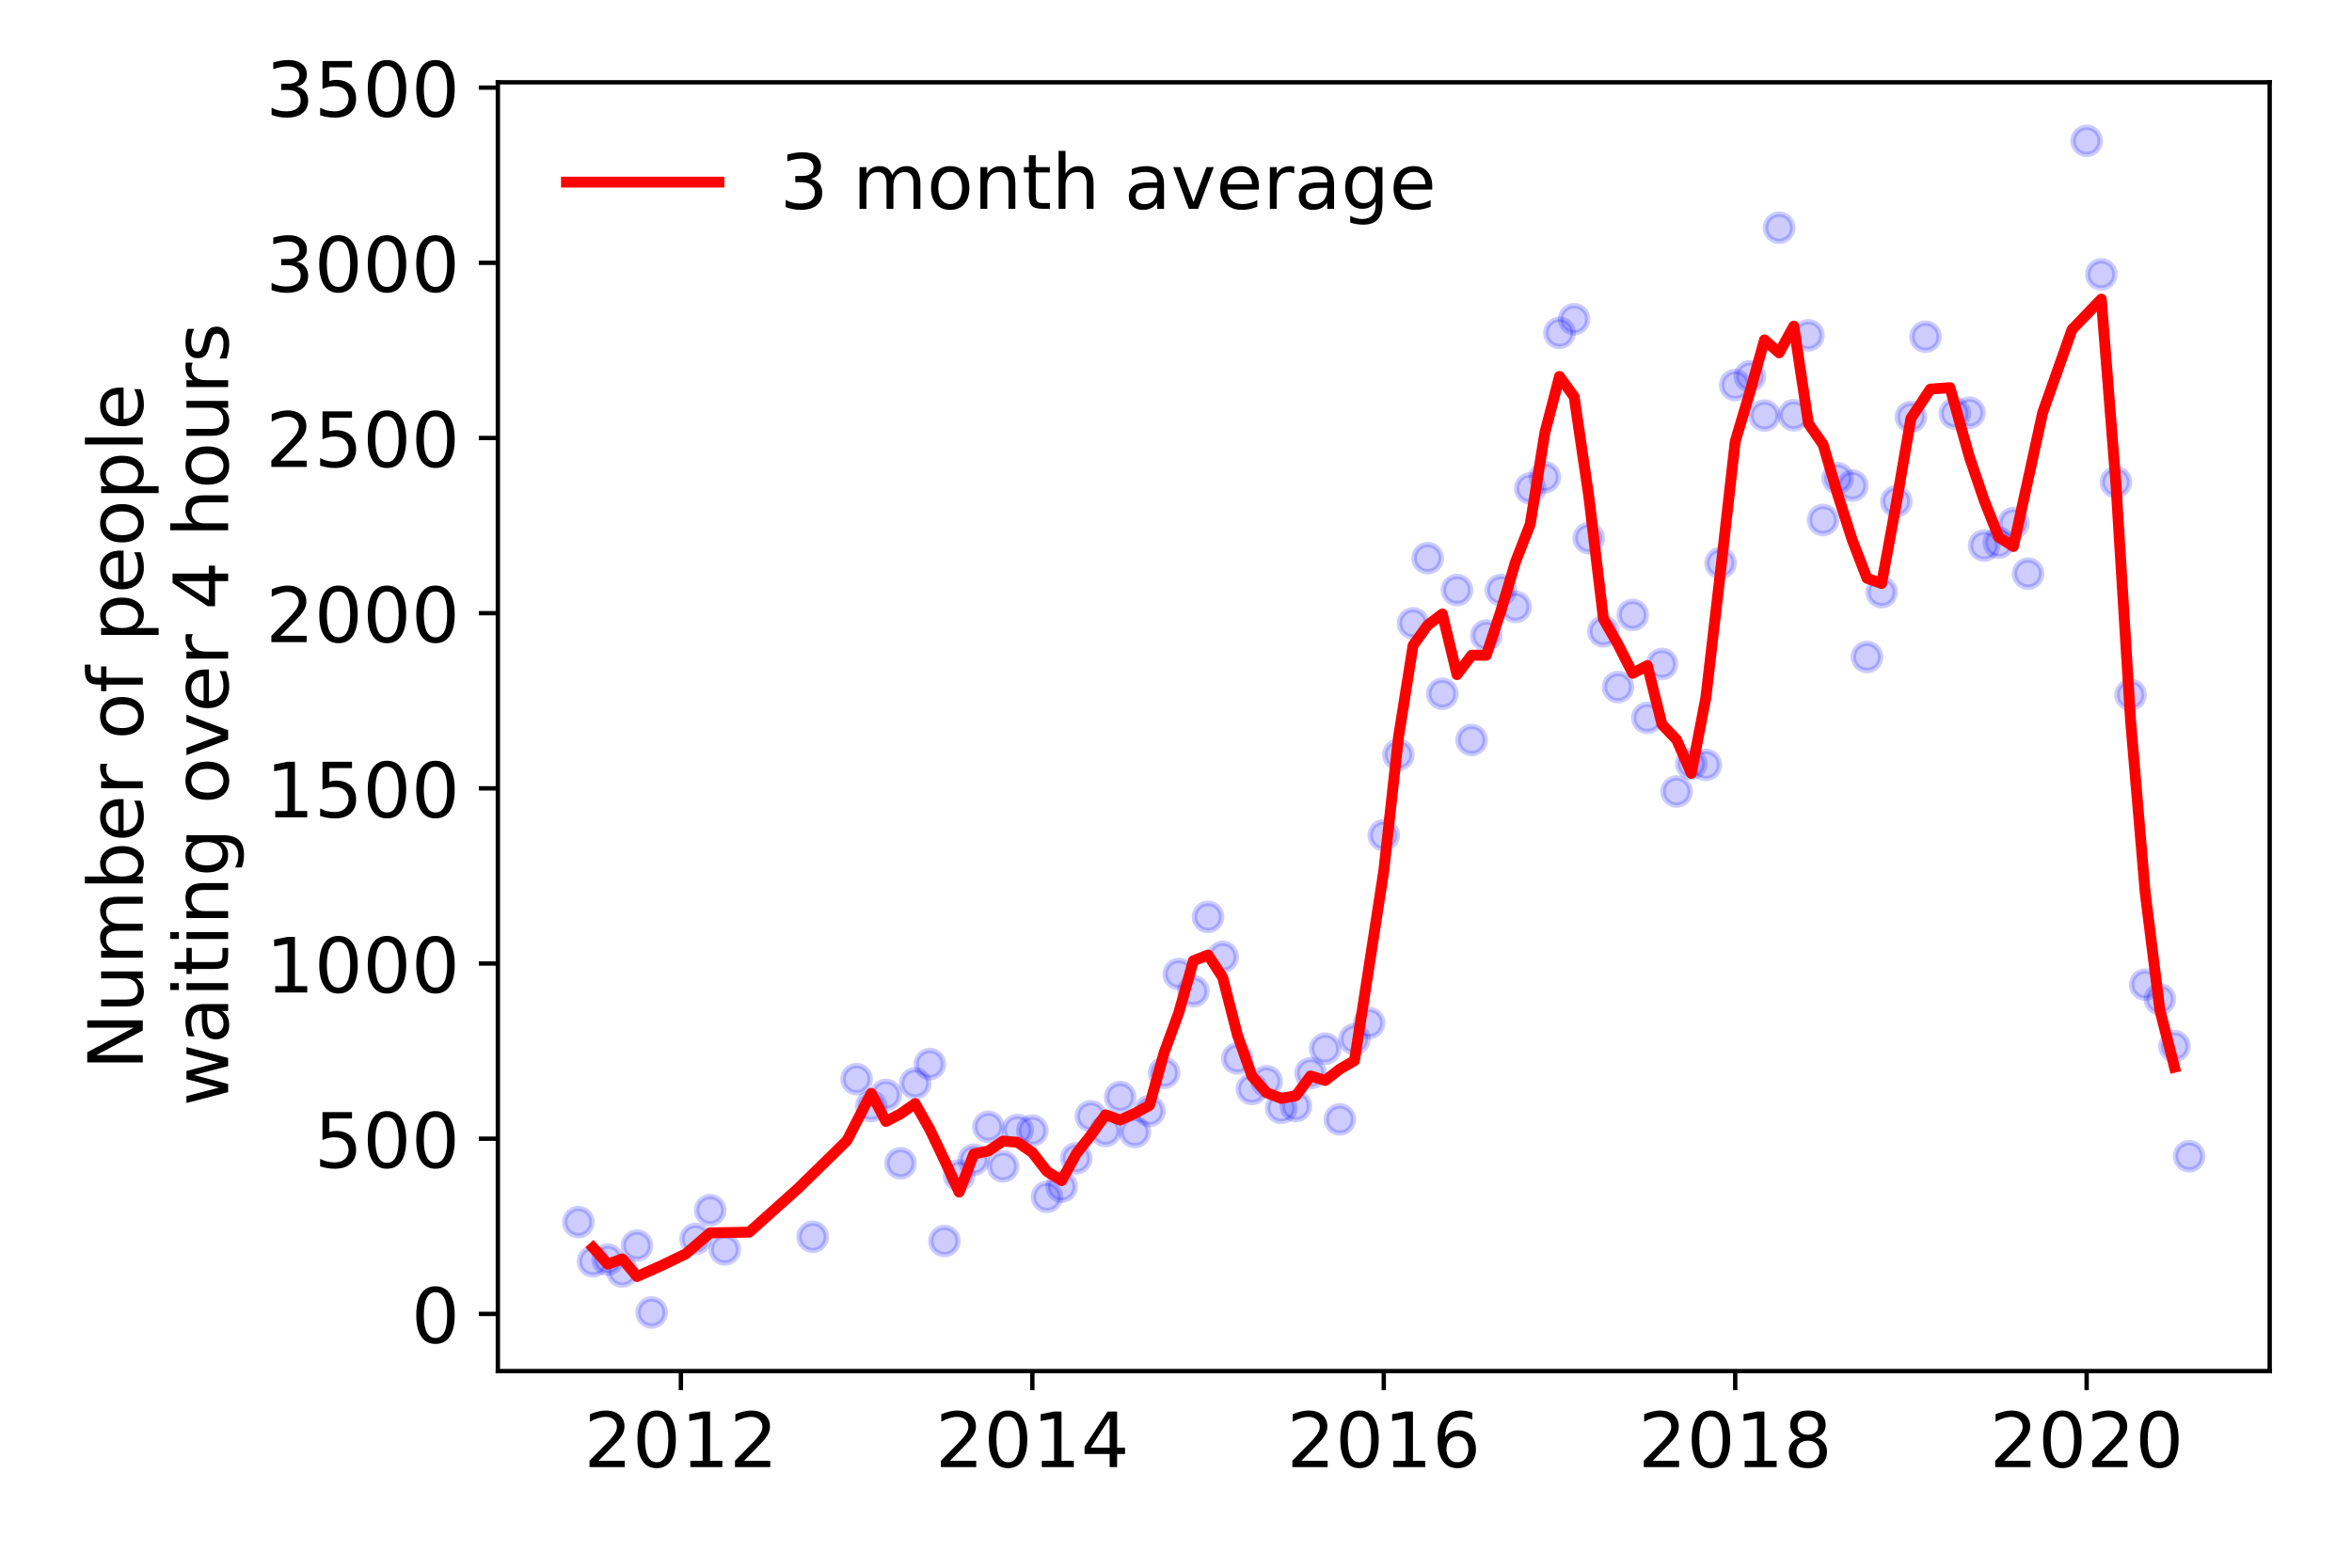 <?xml version="1.0" encoding="utf-8" standalone="no"?>
<!DOCTYPE svg PUBLIC "-//W3C//DTD SVG 1.1//EN"
  "http://www.w3.org/Graphics/SVG/1.1/DTD/svg11.dtd">
<!-- Created with matplotlib (https://matplotlib.org/) -->
<svg height="288pt" version="1.1" viewBox="0 0 432 288" width="432pt" xmlns="http://www.w3.org/2000/svg" xmlns:xlink="http://www.w3.org/1999/xlink">
 <defs>
  <style type="text/css">
*{stroke-linecap:butt;stroke-linejoin:round;}
  </style>
 </defs>
 <g id="figure_1">
  <g id="patch_1">
   <path d="M 0 288 
L 432 288 
L 432 0 
L 0 0 
z
" style="fill:#ffffff;"/>
  </g>
  <g id="axes_1">
   <g id="patch_2">
    <path d="M 91.445 251.88 
L 416.88 251.88 
L 416.88 15.12 
L 91.445 15.12 
z
" style="fill:#ffffff;"/>
   </g>
   <g id="matplotlib.axis_1">
    <g id="xtick_1">
     <g id="line2d_1">
      <defs>
       <path d="M 0 0 
L 0 3.5 
" id="m8880aa8f16" style="stroke:#000000;stroke-width:0.8;"/>
      </defs>
      <g>
       <use style="stroke:#000000;stroke-width:0.8;" x="125.064" xlink:href="#m8880aa8f16" y="251.88"/>
      </g>
     </g>
     <g id="text_1">
      <!-- 2012 -->
      <defs>
       <path d="M 19.188 8.297 
L 53.609 8.297 
L 53.609 0 
L 7.328 0 
L 7.328 8.297 
Q 12.938 14.109 22.625 23.891 
Q 32.328 33.688 34.812 36.531 
Q 39.547 41.844 41.422 45.531 
Q 43.312 49.219 43.312 52.781 
Q 43.312 58.594 39.234 62.25 
Q 35.156 65.922 28.609 65.922 
Q 23.969 65.922 18.812 64.312 
Q 13.672 62.703 7.812 59.422 
L 7.812 69.391 
Q 13.766 71.781 18.938 73 
Q 24.125 74.219 28.422 74.219 
Q 39.75 74.219 46.484 68.547 
Q 53.219 62.891 53.219 53.422 
Q 53.219 48.922 51.531 44.891 
Q 49.859 40.875 45.406 35.406 
Q 44.188 33.984 37.641 27.219 
Q 31.109 20.453 19.188 8.297 
z
" id="DejaVuSans-50"/>
       <path d="M 31.781 66.406 
Q 24.172 66.406 20.328 58.906 
Q 16.5 51.422 16.5 36.375 
Q 16.5 21.391 20.328 13.891 
Q 24.172 6.391 31.781 6.391 
Q 39.453 6.391 43.281 13.891 
Q 47.125 21.391 47.125 36.375 
Q 47.125 51.422 43.281 58.906 
Q 39.453 66.406 31.781 66.406 
z
M 31.781 74.219 
Q 44.047 74.219 50.516 64.516 
Q 56.984 54.828 56.984 36.375 
Q 56.984 17.969 50.516 8.266 
Q 44.047 -1.422 31.781 -1.422 
Q 19.531 -1.422 13.062 8.266 
Q 6.594 17.969 6.594 36.375 
Q 6.594 54.828 13.062 64.516 
Q 19.531 74.219 31.781 74.219 
z
" id="DejaVuSans-48"/>
       <path d="M 12.406 8.297 
L 28.516 8.297 
L 28.516 63.922 
L 10.984 60.406 
L 10.984 69.391 
L 28.422 72.906 
L 38.281 72.906 
L 38.281 8.297 
L 54.391 8.297 
L 54.391 0 
L 12.406 0 
z
" id="DejaVuSans-49"/>
      </defs>
      <g transform="translate(107.249 269.518)scale(0.14 -0.14)">
       <use xlink:href="#DejaVuSans-50"/>
       <use x="63.623" xlink:href="#DejaVuSans-48"/>
       <use x="127.246" xlink:href="#DejaVuSans-49"/>
       <use x="190.869" xlink:href="#DejaVuSans-50"/>
      </g>
     </g>
    </g>
    <g id="xtick_2">
     <g id="line2d_2">
      <g>
       <use style="stroke:#000000;stroke-width:0.8;" x="189.613" xlink:href="#m8880aa8f16" y="251.88"/>
      </g>
     </g>
     <g id="text_2">
      <!-- 2014 -->
      <defs>
       <path d="M 37.797 64.312 
L 12.891 25.391 
L 37.797 25.391 
z
M 35.203 72.906 
L 47.609 72.906 
L 47.609 25.391 
L 58.016 25.391 
L 58.016 17.188 
L 47.609 17.188 
L 47.609 0 
L 37.797 0 
L 37.797 17.188 
L 4.891 17.188 
L 4.891 26.703 
z
" id="DejaVuSans-52"/>
      </defs>
      <g transform="translate(171.798 269.518)scale(0.14 -0.14)">
       <use xlink:href="#DejaVuSans-50"/>
       <use x="63.623" xlink:href="#DejaVuSans-48"/>
       <use x="127.246" xlink:href="#DejaVuSans-49"/>
       <use x="190.869" xlink:href="#DejaVuSans-52"/>
      </g>
     </g>
    </g>
    <g id="xtick_3">
     <g id="line2d_3">
      <g>
       <use style="stroke:#000000;stroke-width:0.8;" x="254.162" xlink:href="#m8880aa8f16" y="251.88"/>
      </g>
     </g>
     <g id="text_3">
      <!-- 2016 -->
      <defs>
       <path d="M 33.016 40.375 
Q 26.375 40.375 22.484 35.828 
Q 18.609 31.297 18.609 23.391 
Q 18.609 15.531 22.484 10.953 
Q 26.375 6.391 33.016 6.391 
Q 39.656 6.391 43.531 10.953 
Q 47.406 15.531 47.406 23.391 
Q 47.406 31.297 43.531 35.828 
Q 39.656 40.375 33.016 40.375 
z
M 52.594 71.297 
L 52.594 62.312 
Q 48.875 64.062 45.094 64.984 
Q 41.312 65.922 37.594 65.922 
Q 27.828 65.922 22.672 59.328 
Q 17.531 52.734 16.797 39.406 
Q 19.672 43.656 24.016 45.922 
Q 28.375 48.188 33.594 48.188 
Q 44.578 48.188 50.953 41.516 
Q 57.328 34.859 57.328 23.391 
Q 57.328 12.156 50.688 5.359 
Q 44.047 -1.422 33.016 -1.422 
Q 20.359 -1.422 13.672 8.266 
Q 6.984 17.969 6.984 36.375 
Q 6.984 53.656 15.188 63.938 
Q 23.391 74.219 37.203 74.219 
Q 40.922 74.219 44.703 73.484 
Q 48.484 72.75 52.594 71.297 
z
" id="DejaVuSans-54"/>
      </defs>
      <g transform="translate(236.347 269.518)scale(0.14 -0.14)">
       <use xlink:href="#DejaVuSans-50"/>
       <use x="63.623" xlink:href="#DejaVuSans-48"/>
       <use x="127.246" xlink:href="#DejaVuSans-49"/>
       <use x="190.869" xlink:href="#DejaVuSans-54"/>
      </g>
     </g>
    </g>
    <g id="xtick_4">
     <g id="line2d_4">
      <g>
       <use style="stroke:#000000;stroke-width:0.8;" x="318.712" xlink:href="#m8880aa8f16" y="251.88"/>
      </g>
     </g>
     <g id="text_4">
      <!-- 2018 -->
      <defs>
       <path d="M 31.781 34.625 
Q 24.75 34.625 20.719 30.859 
Q 16.703 27.094 16.703 20.516 
Q 16.703 13.922 20.719 10.156 
Q 24.75 6.391 31.781 6.391 
Q 38.812 6.391 42.859 10.172 
Q 46.922 13.969 46.922 20.516 
Q 46.922 27.094 42.891 30.859 
Q 38.875 34.625 31.781 34.625 
z
M 21.922 38.812 
Q 15.578 40.375 12.031 44.719 
Q 8.5 49.078 8.5 55.328 
Q 8.5 64.062 14.719 69.141 
Q 20.953 74.219 31.781 74.219 
Q 42.672 74.219 48.875 69.141 
Q 55.078 64.062 55.078 55.328 
Q 55.078 49.078 51.531 44.719 
Q 48 40.375 41.703 38.812 
Q 48.828 37.156 52.797 32.312 
Q 56.781 27.484 56.781 20.516 
Q 56.781 9.906 50.312 4.234 
Q 43.844 -1.422 31.781 -1.422 
Q 19.734 -1.422 13.25 4.234 
Q 6.781 9.906 6.781 20.516 
Q 6.781 27.484 10.781 32.312 
Q 14.797 37.156 21.922 38.812 
z
M 18.312 54.391 
Q 18.312 48.734 21.844 45.562 
Q 25.391 42.391 31.781 42.391 
Q 38.141 42.391 41.719 45.562 
Q 45.312 48.734 45.312 54.391 
Q 45.312 60.062 41.719 63.234 
Q 38.141 66.406 31.781 66.406 
Q 25.391 66.406 21.844 63.234 
Q 18.312 60.062 18.312 54.391 
z
" id="DejaVuSans-56"/>
      </defs>
      <g transform="translate(300.897 269.518)scale(0.14 -0.14)">
       <use xlink:href="#DejaVuSans-50"/>
       <use x="63.623" xlink:href="#DejaVuSans-48"/>
       <use x="127.246" xlink:href="#DejaVuSans-49"/>
       <use x="190.869" xlink:href="#DejaVuSans-56"/>
      </g>
     </g>
    </g>
    <g id="xtick_5">
     <g id="line2d_5">
      <g>
       <use style="stroke:#000000;stroke-width:0.8;" x="383.261" xlink:href="#m8880aa8f16" y="251.88"/>
      </g>
     </g>
     <g id="text_5">
      <!-- 2020 -->
      <g transform="translate(365.446 269.518)scale(0.14 -0.14)">
       <use xlink:href="#DejaVuSans-50"/>
       <use x="63.623" xlink:href="#DejaVuSans-48"/>
       <use x="127.246" xlink:href="#DejaVuSans-50"/>
       <use x="190.869" xlink:href="#DejaVuSans-48"/>
      </g>
     </g>
    </g>
   </g>
   <g id="matplotlib.axis_2">
    <g id="ytick_1">
     <g id="line2d_6">
      <defs>
       <path d="M 0 0 
L -3.5 0 
" id="mf0cadefbd3" style="stroke:#000000;stroke-width:0.8;"/>
      </defs>
      <g>
       <use style="stroke:#000000;stroke-width:0.8;" x="91.445" xlink:href="#mf0cadefbd3" y="241.376"/>
      </g>
     </g>
     <g id="text_6">
      <!-- 0 -->
      <g transform="translate(75.537 246.695)scale(0.14 -0.14)">
       <use xlink:href="#DejaVuSans-48"/>
      </g>
     </g>
    </g>
    <g id="ytick_2">
     <g id="line2d_7">
      <g>
       <use style="stroke:#000000;stroke-width:0.8;" x="91.445" xlink:href="#mf0cadefbd3" y="209.193"/>
      </g>
     </g>
     <g id="text_7">
      <!-- 500 -->
      <defs>
       <path d="M 10.797 72.906 
L 49.516 72.906 
L 49.516 64.594 
L 19.828 64.594 
L 19.828 46.734 
Q 21.969 47.469 24.109 47.828 
Q 26.266 48.188 28.422 48.188 
Q 40.625 48.188 47.75 41.5 
Q 54.891 34.812 54.891 23.391 
Q 54.891 11.625 47.562 5.094 
Q 40.234 -1.422 26.906 -1.422 
Q 22.312 -1.422 17.547 -0.641 
Q 12.797 0.141 7.719 1.703 
L 7.719 11.625 
Q 12.109 9.234 16.797 8.062 
Q 21.484 6.891 26.703 6.891 
Q 35.156 6.891 40.078 11.328 
Q 45.016 15.766 45.016 23.391 
Q 45.016 31 40.078 35.438 
Q 35.156 39.891 26.703 39.891 
Q 22.75 39.891 18.812 39.016 
Q 14.891 38.141 10.797 36.281 
z
" id="DejaVuSans-53"/>
      </defs>
      <g transform="translate(57.722 214.512)scale(0.14 -0.14)">
       <use xlink:href="#DejaVuSans-53"/>
       <use x="63.623" xlink:href="#DejaVuSans-48"/>
       <use x="127.246" xlink:href="#DejaVuSans-48"/>
      </g>
     </g>
    </g>
    <g id="ytick_3">
     <g id="line2d_8">
      <g>
       <use style="stroke:#000000;stroke-width:0.8;" x="91.445" xlink:href="#mf0cadefbd3" y="177.011"/>
      </g>
     </g>
     <g id="text_8">
      <!-- 1000 -->
      <g transform="translate(48.815 182.33)scale(0.14 -0.14)">
       <use xlink:href="#DejaVuSans-49"/>
       <use x="63.623" xlink:href="#DejaVuSans-48"/>
       <use x="127.246" xlink:href="#DejaVuSans-48"/>
       <use x="190.869" xlink:href="#DejaVuSans-48"/>
      </g>
     </g>
    </g>
    <g id="ytick_4">
     <g id="line2d_9">
      <g>
       <use style="stroke:#000000;stroke-width:0.8;" x="91.445" xlink:href="#mf0cadefbd3" y="144.828"/>
      </g>
     </g>
     <g id="text_9">
      <!-- 1500 -->
      <g transform="translate(48.815 150.147)scale(0.14 -0.14)">
       <use xlink:href="#DejaVuSans-49"/>
       <use x="63.623" xlink:href="#DejaVuSans-53"/>
       <use x="127.246" xlink:href="#DejaVuSans-48"/>
       <use x="190.869" xlink:href="#DejaVuSans-48"/>
      </g>
     </g>
    </g>
    <g id="ytick_5">
     <g id="line2d_10">
      <g>
       <use style="stroke:#000000;stroke-width:0.8;" x="91.445" xlink:href="#mf0cadefbd3" y="112.646"/>
      </g>
     </g>
     <g id="text_10">
      <!-- 2000 -->
      <g transform="translate(48.815 117.965)scale(0.14 -0.14)">
       <use xlink:href="#DejaVuSans-50"/>
       <use x="63.623" xlink:href="#DejaVuSans-48"/>
       <use x="127.246" xlink:href="#DejaVuSans-48"/>
       <use x="190.869" xlink:href="#DejaVuSans-48"/>
      </g>
     </g>
    </g>
    <g id="ytick_6">
     <g id="line2d_11">
      <g>
       <use style="stroke:#000000;stroke-width:0.8;" x="91.445" xlink:href="#mf0cadefbd3" y="80.463"/>
      </g>
     </g>
     <g id="text_11">
      <!-- 2500 -->
      <g transform="translate(48.815 85.782)scale(0.14 -0.14)">
       <use xlink:href="#DejaVuSans-50"/>
       <use x="63.623" xlink:href="#DejaVuSans-53"/>
       <use x="127.246" xlink:href="#DejaVuSans-48"/>
       <use x="190.869" xlink:href="#DejaVuSans-48"/>
      </g>
     </g>
    </g>
    <g id="ytick_7">
     <g id="line2d_12">
      <g>
       <use style="stroke:#000000;stroke-width:0.8;" x="91.445" xlink:href="#mf0cadefbd3" y="48.281"/>
      </g>
     </g>
     <g id="text_12">
      <!-- 3000 -->
      <defs>
       <path d="M 40.578 39.312 
Q 47.656 37.797 51.625 33 
Q 55.609 28.219 55.609 21.188 
Q 55.609 10.406 48.188 4.484 
Q 40.766 -1.422 27.094 -1.422 
Q 22.516 -1.422 17.656 -0.516 
Q 12.797 0.391 7.625 2.203 
L 7.625 11.719 
Q 11.719 9.328 16.594 8.109 
Q 21.484 6.891 26.812 6.891 
Q 36.078 6.891 40.938 10.547 
Q 45.797 14.203 45.797 21.188 
Q 45.797 27.641 41.281 31.266 
Q 36.766 34.906 28.719 34.906 
L 20.219 34.906 
L 20.219 43.016 
L 29.109 43.016 
Q 36.375 43.016 40.234 45.922 
Q 44.094 48.828 44.094 54.297 
Q 44.094 59.906 40.109 62.906 
Q 36.141 65.922 28.719 65.922 
Q 24.656 65.922 20.016 65.031 
Q 15.375 64.156 9.812 62.312 
L 9.812 71.094 
Q 15.438 72.656 20.344 73.438 
Q 25.25 74.219 29.594 74.219 
Q 40.828 74.219 47.359 69.109 
Q 53.906 64.016 53.906 55.328 
Q 53.906 49.266 50.438 45.094 
Q 46.969 40.922 40.578 39.312 
z
" id="DejaVuSans-51"/>
      </defs>
      <g transform="translate(48.815 53.6)scale(0.14 -0.14)">
       <use xlink:href="#DejaVuSans-51"/>
       <use x="63.623" xlink:href="#DejaVuSans-48"/>
       <use x="127.246" xlink:href="#DejaVuSans-48"/>
       <use x="190.869" xlink:href="#DejaVuSans-48"/>
      </g>
     </g>
    </g>
    <g id="ytick_8">
     <g id="line2d_13">
      <g>
       <use style="stroke:#000000;stroke-width:0.8;" x="91.445" xlink:href="#mf0cadefbd3" y="16.098"/>
      </g>
     </g>
     <g id="text_13">
      <!-- 3500 -->
      <g transform="translate(48.815 21.417)scale(0.14 -0.14)">
       <use xlink:href="#DejaVuSans-51"/>
       <use x="63.623" xlink:href="#DejaVuSans-53"/>
       <use x="127.246" xlink:href="#DejaVuSans-48"/>
       <use x="190.869" xlink:href="#DejaVuSans-48"/>
      </g>
     </g>
    </g>
    <g id="text_14">
     <!-- Number of people -->
     <defs>
      <path d="M 9.812 72.906 
L 23.094 72.906 
L 55.422 11.922 
L 55.422 72.906 
L 64.984 72.906 
L 64.984 0 
L 51.703 0 
L 19.391 60.984 
L 19.391 0 
L 9.812 0 
z
" id="DejaVuSans-78"/>
      <path d="M 8.5 21.578 
L 8.5 54.688 
L 17.484 54.688 
L 17.484 21.922 
Q 17.484 14.156 20.5 10.266 
Q 23.531 6.391 29.594 6.391 
Q 36.859 6.391 41.078 11.031 
Q 45.312 15.672 45.312 23.688 
L 45.312 54.688 
L 54.297 54.688 
L 54.297 0 
L 45.312 0 
L 45.312 8.406 
Q 42.047 3.422 37.719 1 
Q 33.406 -1.422 27.688 -1.422 
Q 18.266 -1.422 13.375 4.438 
Q 8.5 10.297 8.5 21.578 
z
M 31.109 56 
z
" id="DejaVuSans-117"/>
      <path d="M 52 44.188 
Q 55.375 50.25 60.062 53.125 
Q 64.75 56 71.094 56 
Q 79.641 56 84.281 50.016 
Q 88.922 44.047 88.922 33.016 
L 88.922 0 
L 79.891 0 
L 79.891 32.719 
Q 79.891 40.578 77.094 44.375 
Q 74.312 48.188 68.609 48.188 
Q 61.625 48.188 57.562 43.547 
Q 53.516 38.922 53.516 30.906 
L 53.516 0 
L 44.484 0 
L 44.484 32.719 
Q 44.484 40.625 41.703 44.406 
Q 38.922 48.188 33.109 48.188 
Q 26.219 48.188 22.156 43.531 
Q 18.109 38.875 18.109 30.906 
L 18.109 0 
L 9.078 0 
L 9.078 54.688 
L 18.109 54.688 
L 18.109 46.188 
Q 21.188 51.219 25.484 53.609 
Q 29.781 56 35.688 56 
Q 41.656 56 45.828 52.969 
Q 50 49.953 52 44.188 
z
" id="DejaVuSans-109"/>
      <path d="M 48.688 27.297 
Q 48.688 37.203 44.609 42.844 
Q 40.531 48.484 33.406 48.484 
Q 26.266 48.484 22.188 42.844 
Q 18.109 37.203 18.109 27.297 
Q 18.109 17.391 22.188 11.75 
Q 26.266 6.109 33.406 6.109 
Q 40.531 6.109 44.609 11.75 
Q 48.688 17.391 48.688 27.297 
z
M 18.109 46.391 
Q 20.953 51.266 25.266 53.625 
Q 29.594 56 35.594 56 
Q 45.562 56 51.781 48.094 
Q 58.016 40.188 58.016 27.297 
Q 58.016 14.406 51.781 6.484 
Q 45.562 -1.422 35.594 -1.422 
Q 29.594 -1.422 25.266 0.953 
Q 20.953 3.328 18.109 8.203 
L 18.109 0 
L 9.078 0 
L 9.078 75.984 
L 18.109 75.984 
z
" id="DejaVuSans-98"/>
      <path d="M 56.203 29.594 
L 56.203 25.203 
L 14.891 25.203 
Q 15.484 15.922 20.484 11.062 
Q 25.484 6.203 34.422 6.203 
Q 39.594 6.203 44.453 7.469 
Q 49.312 8.734 54.109 11.281 
L 54.109 2.781 
Q 49.266 0.734 44.188 -0.344 
Q 39.109 -1.422 33.891 -1.422 
Q 20.797 -1.422 13.156 6.188 
Q 5.516 13.812 5.516 26.812 
Q 5.516 40.234 12.766 48.109 
Q 20.016 56 32.328 56 
Q 43.359 56 49.781 48.891 
Q 56.203 41.797 56.203 29.594 
z
M 47.219 32.234 
Q 47.125 39.594 43.094 43.984 
Q 39.062 48.391 32.422 48.391 
Q 24.906 48.391 20.391 44.141 
Q 15.875 39.891 15.188 32.172 
z
" id="DejaVuSans-101"/>
      <path d="M 41.109 46.297 
Q 39.594 47.172 37.812 47.578 
Q 36.031 48 33.891 48 
Q 26.266 48 22.188 43.047 
Q 18.109 38.094 18.109 28.812 
L 18.109 0 
L 9.078 0 
L 9.078 54.688 
L 18.109 54.688 
L 18.109 46.188 
Q 20.953 51.172 25.484 53.578 
Q 30.031 56 36.531 56 
Q 37.453 56 38.578 55.875 
Q 39.703 55.766 41.062 55.516 
z
" id="DejaVuSans-114"/>
      <path id="DejaVuSans-32"/>
      <path d="M 30.609 48.391 
Q 23.391 48.391 19.188 42.75 
Q 14.984 37.109 14.984 27.297 
Q 14.984 17.484 19.156 11.844 
Q 23.344 6.203 30.609 6.203 
Q 37.797 6.203 41.984 11.859 
Q 46.188 17.531 46.188 27.297 
Q 46.188 37.016 41.984 42.703 
Q 37.797 48.391 30.609 48.391 
z
M 30.609 56 
Q 42.328 56 49.016 48.375 
Q 55.719 40.766 55.719 27.297 
Q 55.719 13.875 49.016 6.219 
Q 42.328 -1.422 30.609 -1.422 
Q 18.844 -1.422 12.172 6.219 
Q 5.516 13.875 5.516 27.297 
Q 5.516 40.766 12.172 48.375 
Q 18.844 56 30.609 56 
z
" id="DejaVuSans-111"/>
      <path d="M 37.109 75.984 
L 37.109 68.5 
L 28.516 68.5 
Q 23.688 68.5 21.797 66.547 
Q 19.922 64.594 19.922 59.516 
L 19.922 54.688 
L 34.719 54.688 
L 34.719 47.703 
L 19.922 47.703 
L 19.922 0 
L 10.891 0 
L 10.891 47.703 
L 2.297 47.703 
L 2.297 54.688 
L 10.891 54.688 
L 10.891 58.5 
Q 10.891 67.625 15.141 71.797 
Q 19.391 75.984 28.609 75.984 
z
" id="DejaVuSans-102"/>
      <path d="M 18.109 8.203 
L 18.109 -20.797 
L 9.078 -20.797 
L 9.078 54.688 
L 18.109 54.688 
L 18.109 46.391 
Q 20.953 51.266 25.266 53.625 
Q 29.594 56 35.594 56 
Q 45.562 56 51.781 48.094 
Q 58.016 40.188 58.016 27.297 
Q 58.016 14.406 51.781 6.484 
Q 45.562 -1.422 35.594 -1.422 
Q 29.594 -1.422 25.266 0.953 
Q 20.953 3.328 18.109 8.203 
z
M 48.688 27.297 
Q 48.688 37.203 44.609 42.844 
Q 40.531 48.484 33.406 48.484 
Q 26.266 48.484 22.188 42.844 
Q 18.109 37.203 18.109 27.297 
Q 18.109 17.391 22.188 11.75 
Q 26.266 6.109 33.406 6.109 
Q 40.531 6.109 44.609 11.75 
Q 48.688 17.391 48.688 27.297 
z
" id="DejaVuSans-112"/>
      <path d="M 9.422 75.984 
L 18.406 75.984 
L 18.406 0 
L 9.422 0 
z
" id="DejaVuSans-108"/>
     </defs>
     <g transform="translate(26.227 196.547)rotate(-90)scale(0.14 -0.14)">
      <use xlink:href="#DejaVuSans-78"/>
      <use x="74.805" xlink:href="#DejaVuSans-117"/>
      <use x="138.184" xlink:href="#DejaVuSans-109"/>
      <use x="235.596" xlink:href="#DejaVuSans-98"/>
      <use x="299.072" xlink:href="#DejaVuSans-101"/>
      <use x="360.596" xlink:href="#DejaVuSans-114"/>
      <use x="401.709" xlink:href="#DejaVuSans-32"/>
      <use x="433.496" xlink:href="#DejaVuSans-111"/>
      <use x="494.678" xlink:href="#DejaVuSans-102"/>
      <use x="529.883" xlink:href="#DejaVuSans-32"/>
      <use x="561.67" xlink:href="#DejaVuSans-112"/>
      <use x="625.146" xlink:href="#DejaVuSans-101"/>
      <use x="686.67" xlink:href="#DejaVuSans-111"/>
      <use x="747.852" xlink:href="#DejaVuSans-112"/>
      <use x="811.328" xlink:href="#DejaVuSans-108"/>
      <use x="839.111" xlink:href="#DejaVuSans-101"/>
     </g>
     <!--  waiting over 4 hours -->
     <defs>
      <path d="M 4.203 54.688 
L 13.188 54.688 
L 24.422 12.016 
L 35.594 54.688 
L 46.188 54.688 
L 57.422 12.016 
L 68.609 54.688 
L 77.594 54.688 
L 63.281 0 
L 52.688 0 
L 40.922 44.828 
L 29.109 0 
L 18.5 0 
z
" id="DejaVuSans-119"/>
      <path d="M 34.281 27.484 
Q 23.391 27.484 19.188 25 
Q 14.984 22.516 14.984 16.5 
Q 14.984 11.719 18.141 8.906 
Q 21.297 6.109 26.703 6.109 
Q 34.188 6.109 38.703 11.406 
Q 43.219 16.703 43.219 25.484 
L 43.219 27.484 
z
M 52.203 31.203 
L 52.203 0 
L 43.219 0 
L 43.219 8.297 
Q 40.141 3.328 35.547 0.953 
Q 30.953 -1.422 24.312 -1.422 
Q 15.922 -1.422 10.953 3.297 
Q 6 8.016 6 15.922 
Q 6 25.141 12.172 29.828 
Q 18.359 34.516 30.609 34.516 
L 43.219 34.516 
L 43.219 35.406 
Q 43.219 41.609 39.141 45 
Q 35.062 48.391 27.688 48.391 
Q 23 48.391 18.547 47.266 
Q 14.109 46.141 10.016 43.891 
L 10.016 52.203 
Q 14.938 54.109 19.578 55.047 
Q 24.219 56 28.609 56 
Q 40.484 56 46.344 49.844 
Q 52.203 43.703 52.203 31.203 
z
" id="DejaVuSans-97"/>
      <path d="M 9.422 54.688 
L 18.406 54.688 
L 18.406 0 
L 9.422 0 
z
M 9.422 75.984 
L 18.406 75.984 
L 18.406 64.594 
L 9.422 64.594 
z
" id="DejaVuSans-105"/>
      <path d="M 18.312 70.219 
L 18.312 54.688 
L 36.812 54.688 
L 36.812 47.703 
L 18.312 47.703 
L 18.312 18.016 
Q 18.312 11.328 20.141 9.422 
Q 21.969 7.516 27.594 7.516 
L 36.812 7.516 
L 36.812 0 
L 27.594 0 
Q 17.188 0 13.234 3.875 
Q 9.281 7.766 9.281 18.016 
L 9.281 47.703 
L 2.688 47.703 
L 2.688 54.688 
L 9.281 54.688 
L 9.281 70.219 
z
" id="DejaVuSans-116"/>
      <path d="M 54.891 33.016 
L 54.891 0 
L 45.906 0 
L 45.906 32.719 
Q 45.906 40.484 42.875 44.328 
Q 39.844 48.188 33.797 48.188 
Q 26.516 48.188 22.312 43.547 
Q 18.109 38.922 18.109 30.906 
L 18.109 0 
L 9.078 0 
L 9.078 54.688 
L 18.109 54.688 
L 18.109 46.188 
Q 21.344 51.125 25.703 53.562 
Q 30.078 56 35.797 56 
Q 45.219 56 50.047 50.172 
Q 54.891 44.344 54.891 33.016 
z
" id="DejaVuSans-110"/>
      <path d="M 45.406 27.984 
Q 45.406 37.75 41.375 43.109 
Q 37.359 48.484 30.078 48.484 
Q 22.859 48.484 18.828 43.109 
Q 14.797 37.75 14.797 27.984 
Q 14.797 18.266 18.828 12.891 
Q 22.859 7.516 30.078 7.516 
Q 37.359 7.516 41.375 12.891 
Q 45.406 18.266 45.406 27.984 
z
M 54.391 6.781 
Q 54.391 -7.172 48.188 -13.984 
Q 42 -20.797 29.203 -20.797 
Q 24.469 -20.797 20.266 -20.094 
Q 16.062 -19.391 12.109 -17.922 
L 12.109 -9.188 
Q 16.062 -11.328 19.922 -12.344 
Q 23.781 -13.375 27.781 -13.375 
Q 36.625 -13.375 41.016 -8.766 
Q 45.406 -4.156 45.406 5.172 
L 45.406 9.625 
Q 42.625 4.781 38.281 2.391 
Q 33.938 0 27.875 0 
Q 17.828 0 11.672 7.656 
Q 5.516 15.328 5.516 27.984 
Q 5.516 40.672 11.672 48.328 
Q 17.828 56 27.875 56 
Q 33.938 56 38.281 53.609 
Q 42.625 51.219 45.406 46.391 
L 45.406 54.688 
L 54.391 54.688 
z
" id="DejaVuSans-103"/>
      <path d="M 2.984 54.688 
L 12.5 54.688 
L 29.594 8.797 
L 46.688 54.688 
L 56.203 54.688 
L 35.688 0 
L 23.484 0 
z
" id="DejaVuSans-118"/>
      <path d="M 54.891 33.016 
L 54.891 0 
L 45.906 0 
L 45.906 32.719 
Q 45.906 40.484 42.875 44.328 
Q 39.844 48.188 33.797 48.188 
Q 26.516 48.188 22.312 43.547 
Q 18.109 38.922 18.109 30.906 
L 18.109 0 
L 9.078 0 
L 9.078 75.984 
L 18.109 75.984 
L 18.109 46.188 
Q 21.344 51.125 25.703 53.562 
Q 30.078 56 35.797 56 
Q 45.219 56 50.047 50.172 
Q 54.891 44.344 54.891 33.016 
z
" id="DejaVuSans-104"/>
      <path d="M 44.281 53.078 
L 44.281 44.578 
Q 40.484 46.531 36.375 47.5 
Q 32.281 48.484 27.875 48.484 
Q 21.188 48.484 17.844 46.438 
Q 14.5 44.391 14.5 40.281 
Q 14.5 37.156 16.891 35.375 
Q 19.281 33.594 26.516 31.984 
L 29.594 31.297 
Q 39.156 29.25 43.188 25.516 
Q 47.219 21.781 47.219 15.094 
Q 47.219 7.469 41.188 3.016 
Q 35.156 -1.422 24.609 -1.422 
Q 20.219 -1.422 15.453 -0.562 
Q 10.688 0.297 5.422 2 
L 5.422 11.281 
Q 10.406 8.688 15.234 7.391 
Q 20.062 6.109 24.812 6.109 
Q 31.156 6.109 34.562 8.281 
Q 37.984 10.453 37.984 14.406 
Q 37.984 18.062 35.516 20.016 
Q 33.062 21.969 24.703 23.781 
L 21.578 24.516 
Q 13.234 26.266 9.516 29.906 
Q 5.812 33.547 5.812 39.891 
Q 5.812 47.609 11.281 51.797 
Q 16.75 56 26.812 56 
Q 31.781 56 36.172 55.266 
Q 40.578 54.547 44.281 53.078 
z
" id="DejaVuSans-115"/>
     </defs>
     <g transform="translate(41.903 207.672)rotate(-90)scale(0.14 -0.14)">
      <use xlink:href="#DejaVuSans-32"/>
      <use x="31.787" xlink:href="#DejaVuSans-119"/>
      <use x="113.574" xlink:href="#DejaVuSans-97"/>
      <use x="174.854" xlink:href="#DejaVuSans-105"/>
      <use x="202.637" xlink:href="#DejaVuSans-116"/>
      <use x="241.846" xlink:href="#DejaVuSans-105"/>
      <use x="269.629" xlink:href="#DejaVuSans-110"/>
      <use x="333.008" xlink:href="#DejaVuSans-103"/>
      <use x="396.484" xlink:href="#DejaVuSans-32"/>
      <use x="428.271" xlink:href="#DejaVuSans-111"/>
      <use x="489.453" xlink:href="#DejaVuSans-118"/>
      <use x="548.633" xlink:href="#DejaVuSans-101"/>
      <use x="610.156" xlink:href="#DejaVuSans-114"/>
      <use x="651.27" xlink:href="#DejaVuSans-32"/>
      <use x="683.057" xlink:href="#DejaVuSans-52"/>
      <use x="746.68" xlink:href="#DejaVuSans-32"/>
      <use x="778.467" xlink:href="#DejaVuSans-104"/>
      <use x="841.846" xlink:href="#DejaVuSans-111"/>
      <use x="903.027" xlink:href="#DejaVuSans-117"/>
      <use x="966.406" xlink:href="#DejaVuSans-114"/>
      <use x="1007.52" xlink:href="#DejaVuSans-115"/>
     </g>
    </g>
   </g>
   <g id="line2d_14">
    <defs>
     <path d="M 0 2.5 
C 0.663 2.5 1.299 2.237 1.768 1.768 
C 2.237 1.299 2.5 0.663 2.5 0 
C 2.5 -0.663 2.237 -1.299 1.768 -1.768 
C 1.299 -2.237 0.663 -2.5 0 -2.5 
C -0.663 -2.5 -1.299 -2.237 -1.768 -1.768 
C -2.237 -1.299 -2.5 -0.663 -2.5 0 
C -2.5 0.663 -2.237 1.299 -1.768 1.768 
C -1.299 2.237 -0.663 2.5 0 2.5 
z
" id="m3c55829d8c" style="stroke:#0000ff;stroke-opacity:0.2;"/>
    </defs>
    <g clip-path="url(#pb171c32451)">
     <use style="fill:#0000ff;fill-opacity:0.2;stroke:#0000ff;stroke-opacity:0.2;" x="402.087" xlink:href="#m3c55829d8c" y="212.411"/>
     <use style="fill:#0000ff;fill-opacity:0.2;stroke:#0000ff;stroke-opacity:0.2;" x="399.398" xlink:href="#m3c55829d8c" y="192.201"/>
     <use style="fill:#0000ff;fill-opacity:0.2;stroke:#0000ff;stroke-opacity:0.2;" x="396.708" xlink:href="#m3c55829d8c" y="183.576"/>
     <use style="fill:#0000ff;fill-opacity:0.2;stroke:#0000ff;stroke-opacity:0.2;" x="394.019" xlink:href="#m3c55829d8c" y="180.873"/>
     <use style="fill:#0000ff;fill-opacity:0.2;stroke:#0000ff;stroke-opacity:0.2;" x="391.329" xlink:href="#m3c55829d8c" y="127.643"/>
     <use style="fill:#0000ff;fill-opacity:0.2;stroke:#0000ff;stroke-opacity:0.2;" x="388.64" xlink:href="#m3c55829d8c" y="88.573"/>
     <use style="fill:#0000ff;fill-opacity:0.2;stroke:#0000ff;stroke-opacity:0.2;" x="385.95" xlink:href="#m3c55829d8c" y="50.405"/>
     <use style="fill:#0000ff;fill-opacity:0.2;stroke:#0000ff;stroke-opacity:0.2;" x="383.261" xlink:href="#m3c55829d8c" y="25.882"/>
     <use style="fill:#0000ff;fill-opacity:0.2;stroke:#0000ff;stroke-opacity:0.2;" x="372.502" xlink:href="#m3c55829d8c" y="105.373"/>
     <use style="fill:#0000ff;fill-opacity:0.2;stroke:#0000ff;stroke-opacity:0.2;" x="369.813" xlink:href="#m3c55829d8c" y="96.104"/>
     <use style="fill:#0000ff;fill-opacity:0.2;stroke:#0000ff;stroke-opacity:0.2;" x="367.123" xlink:href="#m3c55829d8c" y="99.708"/>
     <use style="fill:#0000ff;fill-opacity:0.2;stroke:#0000ff;stroke-opacity:0.2;" x="364.434" xlink:href="#m3c55829d8c" y="100.223"/>
     <use style="fill:#0000ff;fill-opacity:0.2;stroke:#0000ff;stroke-opacity:0.2;" x="361.744" xlink:href="#m3c55829d8c" y="75.829"/>
     <use style="fill:#0000ff;fill-opacity:0.2;stroke:#0000ff;stroke-opacity:0.2;" x="359.055" xlink:href="#m3c55829d8c" y="75.958"/>
     <use style="fill:#0000ff;fill-opacity:0.2;stroke:#0000ff;stroke-opacity:0.2;" x="353.676" xlink:href="#m3c55829d8c" y="61.862"/>
     <use style="fill:#0000ff;fill-opacity:0.2;stroke:#0000ff;stroke-opacity:0.2;" x="350.986" xlink:href="#m3c55829d8c" y="76.601"/>
     <use style="fill:#0000ff;fill-opacity:0.2;stroke:#0000ff;stroke-opacity:0.2;" x="348.297" xlink:href="#m3c55829d8c" y="92.113"/>
     <use style="fill:#0000ff;fill-opacity:0.2;stroke:#0000ff;stroke-opacity:0.2;" x="345.607" xlink:href="#m3c55829d8c" y="108.784"/>
     <use style="fill:#0000ff;fill-opacity:0.2;stroke:#0000ff;stroke-opacity:0.2;" x="342.918" xlink:href="#m3c55829d8c" y="120.691"/>
     <use style="fill:#0000ff;fill-opacity:0.2;stroke:#0000ff;stroke-opacity:0.2;" x="340.228" xlink:href="#m3c55829d8c" y="89.217"/>
     <use style="fill:#0000ff;fill-opacity:0.2;stroke:#0000ff;stroke-opacity:0.2;" x="337.538" xlink:href="#m3c55829d8c" y="87.865"/>
     <use style="fill:#0000ff;fill-opacity:0.2;stroke:#0000ff;stroke-opacity:0.2;" x="334.849" xlink:href="#m3c55829d8c" y="95.525"/>
     <use style="fill:#0000ff;fill-opacity:0.2;stroke:#0000ff;stroke-opacity:0.2;" x="332.159" xlink:href="#m3c55829d8c" y="61.604"/>
     <use style="fill:#0000ff;fill-opacity:0.2;stroke:#0000ff;stroke-opacity:0.2;" x="329.47" xlink:href="#m3c55829d8c" y="76.28"/>
     <use style="fill:#0000ff;fill-opacity:0.2;stroke:#0000ff;stroke-opacity:0.2;" x="326.78" xlink:href="#m3c55829d8c" y="41.844"/>
     <use style="fill:#0000ff;fill-opacity:0.2;stroke:#0000ff;stroke-opacity:0.2;" x="324.091" xlink:href="#m3c55829d8c" y="76.344"/>
     <use style="fill:#0000ff;fill-opacity:0.2;stroke:#0000ff;stroke-opacity:0.2;" x="321.401" xlink:href="#m3c55829d8c" y="69.135"/>
     <use style="fill:#0000ff;fill-opacity:0.2;stroke:#0000ff;stroke-opacity:0.2;" x="318.712" xlink:href="#m3c55829d8c" y="70.744"/>
     <use style="fill:#0000ff;fill-opacity:0.2;stroke:#0000ff;stroke-opacity:0.2;" x="316.022" xlink:href="#m3c55829d8c" y="103.442"/>
     <use style="fill:#0000ff;fill-opacity:0.2;stroke:#0000ff;stroke-opacity:0.2;" x="313.332" xlink:href="#m3c55829d8c" y="140.516"/>
     <use style="fill:#0000ff;fill-opacity:0.2;stroke:#0000ff;stroke-opacity:0.2;" x="310.643" xlink:href="#m3c55829d8c" y="140.323"/>
     <use style="fill:#0000ff;fill-opacity:0.2;stroke:#0000ff;stroke-opacity:0.2;" x="307.953" xlink:href="#m3c55829d8c" y="145.408"/>
     <use style="fill:#0000ff;fill-opacity:0.2;stroke:#0000ff;stroke-opacity:0.2;" x="305.264" xlink:href="#m3c55829d8c" y="121.979"/>
     <use style="fill:#0000ff;fill-opacity:0.2;stroke:#0000ff;stroke-opacity:0.2;" x="302.574" xlink:href="#m3c55829d8c" y="131.891"/>
     <use style="fill:#0000ff;fill-opacity:0.2;stroke:#0000ff;stroke-opacity:0.2;" x="299.885" xlink:href="#m3c55829d8c" y="112.968"/>
     <use style="fill:#0000ff;fill-opacity:0.2;stroke:#0000ff;stroke-opacity:0.2;" x="297.195" xlink:href="#m3c55829d8c" y="126.227"/>
     <use style="fill:#0000ff;fill-opacity:0.2;stroke:#0000ff;stroke-opacity:0.2;" x="294.506" xlink:href="#m3c55829d8c" y="115.993"/>
     <use style="fill:#0000ff;fill-opacity:0.2;stroke:#0000ff;stroke-opacity:0.2;" x="291.816" xlink:href="#m3c55829d8c" y="98.872"/>
     <use style="fill:#0000ff;fill-opacity:0.2;stroke:#0000ff;stroke-opacity:0.2;" x="289.127" xlink:href="#m3c55829d8c" y="58.644"/>
     <use style="fill:#0000ff;fill-opacity:0.2;stroke:#0000ff;stroke-opacity:0.2;" x="286.437" xlink:href="#m3c55829d8c" y="61.154"/>
     <use style="fill:#0000ff;fill-opacity:0.2;stroke:#0000ff;stroke-opacity:0.2;" x="283.748" xlink:href="#m3c55829d8c" y="87.672"/>
     <use style="fill:#0000ff;fill-opacity:0.2;stroke:#0000ff;stroke-opacity:0.2;" x="281.058" xlink:href="#m3c55829d8c" y="89.732"/>
     <use style="fill:#0000ff;fill-opacity:0.2;stroke:#0000ff;stroke-opacity:0.2;" x="278.368" xlink:href="#m3c55829d8c" y="111.487"/>
     <use style="fill:#0000ff;fill-opacity:0.2;stroke:#0000ff;stroke-opacity:0.2;" x="275.679" xlink:href="#m3c55829d8c" y="108.398"/>
     <use style="fill:#0000ff;fill-opacity:0.2;stroke:#0000ff;stroke-opacity:0.2;" x="272.989" xlink:href="#m3c55829d8c" y="116.765"/>
     <use style="fill:#0000ff;fill-opacity:0.2;stroke:#0000ff;stroke-opacity:0.2;" x="270.3" xlink:href="#m3c55829d8c" y="135.946"/>
     <use style="fill:#0000ff;fill-opacity:0.2;stroke:#0000ff;stroke-opacity:0.2;" x="267.61" xlink:href="#m3c55829d8c" y="108.398"/>
     <use style="fill:#0000ff;fill-opacity:0.2;stroke:#0000ff;stroke-opacity:0.2;" x="264.921" xlink:href="#m3c55829d8c" y="127.45"/>
     <use style="fill:#0000ff;fill-opacity:0.2;stroke:#0000ff;stroke-opacity:0.2;" x="262.231" xlink:href="#m3c55829d8c" y="102.54"/>
     <use style="fill:#0000ff;fill-opacity:0.2;stroke:#0000ff;stroke-opacity:0.2;" x="259.542" xlink:href="#m3c55829d8c" y="114.512"/>
     <use style="fill:#0000ff;fill-opacity:0.2;stroke:#0000ff;stroke-opacity:0.2;" x="256.852" xlink:href="#m3c55829d8c" y="138.649"/>
     <use style="fill:#0000ff;fill-opacity:0.2;stroke:#0000ff;stroke-opacity:0.2;" x="254.162" xlink:href="#m3c55829d8c" y="153.453"/>
     <use style="fill:#0000ff;fill-opacity:0.2;stroke:#0000ff;stroke-opacity:0.2;" x="251.473" xlink:href="#m3c55829d8c" y="187.953"/>
     <use style="fill:#0000ff;fill-opacity:0.2;stroke:#0000ff;stroke-opacity:0.2;" x="248.783" xlink:href="#m3c55829d8c" y="190.914"/>
     <use style="fill:#0000ff;fill-opacity:0.2;stroke:#0000ff;stroke-opacity:0.2;" x="246.094" xlink:href="#m3c55829d8c" y="205.653"/>
     <use style="fill:#0000ff;fill-opacity:0.2;stroke:#0000ff;stroke-opacity:0.2;" x="243.404" xlink:href="#m3c55829d8c" y="192.651"/>
     <use style="fill:#0000ff;fill-opacity:0.2;stroke:#0000ff;stroke-opacity:0.2;" x="240.715" xlink:href="#m3c55829d8c" y="197.157"/>
     <use style="fill:#0000ff;fill-opacity:0.2;stroke:#0000ff;stroke-opacity:0.2;" x="238.025" xlink:href="#m3c55829d8c" y="203.207"/>
     <use style="fill:#0000ff;fill-opacity:0.2;stroke:#0000ff;stroke-opacity:0.2;" x="235.336" xlink:href="#m3c55829d8c" y="203.529"/>
     <use style="fill:#0000ff;fill-opacity:0.2;stroke:#0000ff;stroke-opacity:0.2;" x="232.646" xlink:href="#m3c55829d8c" y="198.637"/>
     <use style="fill:#0000ff;fill-opacity:0.2;stroke:#0000ff;stroke-opacity:0.2;" x="229.957" xlink:href="#m3c55829d8c" y="200.053"/>
     <use style="fill:#0000ff;fill-opacity:0.2;stroke:#0000ff;stroke-opacity:0.2;" x="227.267" xlink:href="#m3c55829d8c" y="194.454"/>
     <use style="fill:#0000ff;fill-opacity:0.2;stroke:#0000ff;stroke-opacity:0.2;" x="224.577" xlink:href="#m3c55829d8c" y="175.788"/>
     <use style="fill:#0000ff;fill-opacity:0.2;stroke:#0000ff;stroke-opacity:0.2;" x="221.888" xlink:href="#m3c55829d8c" y="168.45"/>
     <use style="fill:#0000ff;fill-opacity:0.2;stroke:#0000ff;stroke-opacity:0.2;" x="219.198" xlink:href="#m3c55829d8c" y="182.096"/>
     <use style="fill:#0000ff;fill-opacity:0.2;stroke:#0000ff;stroke-opacity:0.2;" x="216.509" xlink:href="#m3c55829d8c" y="178.942"/>
     <use style="fill:#0000ff;fill-opacity:0.2;stroke:#0000ff;stroke-opacity:0.2;" x="213.819" xlink:href="#m3c55829d8c" y="197.093"/>
     <use style="fill:#0000ff;fill-opacity:0.2;stroke:#0000ff;stroke-opacity:0.2;" x="211.13" xlink:href="#m3c55829d8c" y="204.108"/>
     <use style="fill:#0000ff;fill-opacity:0.2;stroke:#0000ff;stroke-opacity:0.2;" x="208.44" xlink:href="#m3c55829d8c" y="207.97"/>
     <use style="fill:#0000ff;fill-opacity:0.2;stroke:#0000ff;stroke-opacity:0.2;" x="205.751" xlink:href="#m3c55829d8c" y="201.534"/>
     <use style="fill:#0000ff;fill-opacity:0.2;stroke:#0000ff;stroke-opacity:0.2;" x="203.061" xlink:href="#m3c55829d8c" y="207.777"/>
     <use style="fill:#0000ff;fill-opacity:0.2;stroke:#0000ff;stroke-opacity:0.2;" x="200.372" xlink:href="#m3c55829d8c" y="205.074"/>
     <use style="fill:#0000ff;fill-opacity:0.2;stroke:#0000ff;stroke-opacity:0.2;" x="197.682" xlink:href="#m3c55829d8c" y="212.798"/>
     <use style="fill:#0000ff;fill-opacity:0.2;stroke:#0000ff;stroke-opacity:0.2;" x="194.993" xlink:href="#m3c55829d8c" y="218.011"/>
     <use style="fill:#0000ff;fill-opacity:0.2;stroke:#0000ff;stroke-opacity:0.2;" x="192.303" xlink:href="#m3c55829d8c" y="219.878"/>
     <use style="fill:#0000ff;fill-opacity:0.2;stroke:#0000ff;stroke-opacity:0.2;" x="189.613" xlink:href="#m3c55829d8c" y="207.713"/>
     <use style="fill:#0000ff;fill-opacity:0.2;stroke:#0000ff;stroke-opacity:0.2;" x="186.924" xlink:href="#m3c55829d8c" y="207.584"/>
     <use style="fill:#0000ff;fill-opacity:0.2;stroke:#0000ff;stroke-opacity:0.2;" x="184.234" xlink:href="#m3c55829d8c" y="214.278"/>
     <use style="fill:#0000ff;fill-opacity:0.2;stroke:#0000ff;stroke-opacity:0.2;" x="181.545" xlink:href="#m3c55829d8c" y="207.005"/>
     <use style="fill:#0000ff;fill-opacity:0.2;stroke:#0000ff;stroke-opacity:0.2;" x="178.855" xlink:href="#m3c55829d8c" y="213.055"/>
     <use style="fill:#0000ff;fill-opacity:0.2;stroke:#0000ff;stroke-opacity:0.2;" x="176.166" xlink:href="#m3c55829d8c" y="215.951"/>
     <use style="fill:#0000ff;fill-opacity:0.2;stroke:#0000ff;stroke-opacity:0.2;" x="173.476" xlink:href="#m3c55829d8c" y="227.988"/>
     <use style="fill:#0000ff;fill-opacity:0.2;stroke:#0000ff;stroke-opacity:0.2;" x="170.787" xlink:href="#m3c55829d8c" y="195.483"/>
     <use style="fill:#0000ff;fill-opacity:0.2;stroke:#0000ff;stroke-opacity:0.2;" x="168.097" xlink:href="#m3c55829d8c" y="199.024"/>
     <use style="fill:#0000ff;fill-opacity:0.2;stroke:#0000ff;stroke-opacity:0.2;" x="165.407" xlink:href="#m3c55829d8c" y="213.699"/>
     <use style="fill:#0000ff;fill-opacity:0.2;stroke:#0000ff;stroke-opacity:0.2;" x="162.718" xlink:href="#m3c55829d8c" y="201.148"/>
     <use style="fill:#0000ff;fill-opacity:0.2;stroke:#0000ff;stroke-opacity:0.2;" x="160.028" xlink:href="#m3c55829d8c" y="203.207"/>
     <use style="fill:#0000ff;fill-opacity:0.2;stroke:#0000ff;stroke-opacity:0.2;" x="157.339" xlink:href="#m3c55829d8c" y="198.251"/>
     <use style="fill:#0000ff;fill-opacity:0.2;stroke:#0000ff;stroke-opacity:0.2;" x="149.27" xlink:href="#m3c55829d8c" y="227.215"/>
     <use style="fill:#0000ff;fill-opacity:0.2;stroke:#0000ff;stroke-opacity:0.2;" x="133.133" xlink:href="#m3c55829d8c" y="229.532"/>
     <use style="fill:#0000ff;fill-opacity:0.2;stroke:#0000ff;stroke-opacity:0.2;" x="130.443" xlink:href="#m3c55829d8c" y="222.324"/>
     <use style="fill:#0000ff;fill-opacity:0.2;stroke:#0000ff;stroke-opacity:0.2;" x="127.754" xlink:href="#m3c55829d8c" y="227.602"/>
     <use style="fill:#0000ff;fill-opacity:0.2;stroke:#0000ff;stroke-opacity:0.2;" x="119.685" xlink:href="#m3c55829d8c" y="241.118"/>
     <use style="fill:#0000ff;fill-opacity:0.2;stroke:#0000ff;stroke-opacity:0.2;" x="116.996" xlink:href="#m3c55829d8c" y="228.824"/>
     <use style="fill:#0000ff;fill-opacity:0.2;stroke:#0000ff;stroke-opacity:0.2;" x="114.306" xlink:href="#m3c55829d8c" y="233.587"/>
     <use style="fill:#0000ff;fill-opacity:0.2;stroke:#0000ff;stroke-opacity:0.2;" x="111.617" xlink:href="#m3c55829d8c" y="231.399"/>
     <use style="fill:#0000ff;fill-opacity:0.2;stroke:#0000ff;stroke-opacity:0.2;" x="108.927" xlink:href="#m3c55829d8c" y="231.721"/>
     <use style="fill:#0000ff;fill-opacity:0.2;stroke:#0000ff;stroke-opacity:0.2;" x="106.237" xlink:href="#m3c55829d8c" y="224.512"/>
    </g>
   </g>
   <g id="line2d_15">
    <path clip-path="url(#pb171c32451)" d="M 399.398 196.063 
L 396.708 185.55 
L 394.019 164.03 
L 391.329 132.363 
L 388.64 88.874 
L 385.95 54.953 
L 380.571 60.553 
L 375.192 75.786 
L 369.813 100.395 
L 367.123 98.679 
L 364.434 91.92 
L 361.744 84.003 
L 358.158 71.216 
L 354.572 71.474 
L 350.986 76.859 
L 348.297 92.5 
L 345.607 107.196 
L 342.918 106.231 
L 340.228 99.258 
L 337.538 90.869 
L 334.849 81.665 
L 332.159 77.803 
L 329.47 59.909 
L 326.78 64.823 
L 324.091 62.441 
L 321.401 72.074 
L 318.712 81.107 
L 316.022 104.901 
L 313.332 128.093 
L 310.643 142.082 
L 307.953 135.903 
L 305.264 133.092 
L 302.574 122.279 
L 299.885 123.695 
L 297.195 118.396 
L 294.506 113.697 
L 291.816 91.169 
L 289.127 72.89 
L 286.437 69.157 
L 283.748 79.519 
L 281.058 96.297 
L 278.368 103.206 
L 275.679 112.217 
L 272.989 120.37 
L 270.3 120.37 
L 267.61 123.931 
L 264.921 112.796 
L 262.231 114.834 
L 259.542 118.567 
L 256.852 135.538 
L 254.162 160.018 
L 251.473 177.44 
L 248.783 194.84 
L 246.094 196.406 
L 243.404 198.487 
L 240.715 197.672 
L 238.025 201.298 
L 235.336 201.791 
L 232.646 200.74 
L 229.957 197.715 
L 227.267 190.098 
L 224.577 179.564 
L 221.888 175.444 
L 219.198 176.496 
L 216.509 186.043 
L 213.819 193.381 
L 211.13 203.057 
L 208.44 204.537 
L 205.751 205.76 
L 203.061 204.795 
L 200.372 208.55 
L 197.682 211.961 
L 194.993 216.896 
L 192.303 215.201 
L 189.613 211.725 
L 186.924 209.858 
L 184.234 209.622 
L 181.545 211.446 
L 178.855 212.004 
L 176.166 218.998 
L 173.476 213.141 
L 170.787 207.498 
L 168.097 202.735 
L 165.407 204.623 
L 162.718 206.018 
L 160.028 200.869 
L 155.546 209.558 
L 146.581 218.333 
L 137.616 226.357 
L 130.443 226.486 
L 125.961 230.348 
L 121.478 232.515 
L 116.996 234.51 
L 114.306 231.27 
L 111.617 232.236 
L 108.927 229.211 
" style="fill:none;stroke:#ff0000;stroke-linecap:square;stroke-width:2;"/>
   </g>
   <g id="patch_3">
    <path d="M 91.445 251.88 
L 91.445 15.12 
" style="fill:none;stroke:#000000;stroke-linecap:square;stroke-linejoin:miter;stroke-width:0.8;"/>
   </g>
   <g id="patch_4">
    <path d="M 416.88 251.88 
L 416.88 15.12 
" style="fill:none;stroke:#000000;stroke-linecap:square;stroke-linejoin:miter;stroke-width:0.8;"/>
   </g>
   <g id="patch_5">
    <path d="M 91.445 251.88 
L 416.88 251.88 
" style="fill:none;stroke:#000000;stroke-linecap:square;stroke-linejoin:miter;stroke-width:0.8;"/>
   </g>
   <g id="patch_6">
    <path d="M 91.445 15.12 
L 416.88 15.12 
" style="fill:none;stroke:#000000;stroke-linecap:square;stroke-linejoin:miter;stroke-width:0.8;"/>
   </g>
   <g id="legend_1">
    <g id="line2d_16">
     <path d="M 104.045 33.458 
L 132.045 33.458 
" style="fill:none;stroke:#ff0000;stroke-linecap:square;stroke-width:2;"/>
    </g>
    <g id="line2d_17"/>
    <g id="text_15">
     <!-- 3 month average -->
     <g transform="translate(143.245 38.358)scale(0.14 -0.14)">
      <use xlink:href="#DejaVuSans-51"/>
      <use x="63.623" xlink:href="#DejaVuSans-32"/>
      <use x="95.41" xlink:href="#DejaVuSans-109"/>
      <use x="192.822" xlink:href="#DejaVuSans-111"/>
      <use x="254.004" xlink:href="#DejaVuSans-110"/>
      <use x="317.383" xlink:href="#DejaVuSans-116"/>
      <use x="356.592" xlink:href="#DejaVuSans-104"/>
      <use x="419.971" xlink:href="#DejaVuSans-32"/>
      <use x="451.758" xlink:href="#DejaVuSans-97"/>
      <use x="513.037" xlink:href="#DejaVuSans-118"/>
      <use x="572.217" xlink:href="#DejaVuSans-101"/>
      <use x="633.74" xlink:href="#DejaVuSans-114"/>
      <use x="674.854" xlink:href="#DejaVuSans-97"/>
      <use x="736.133" xlink:href="#DejaVuSans-103"/>
      <use x="799.609" xlink:href="#DejaVuSans-101"/>
     </g>
    </g>
   </g>
  </g>
 </g>
 <defs>
  <clipPath id="pb171c32451">
   <rect height="236.76" width="325.435" x="91.445" y="15.12"/>
  </clipPath>
 </defs>
</svg>
